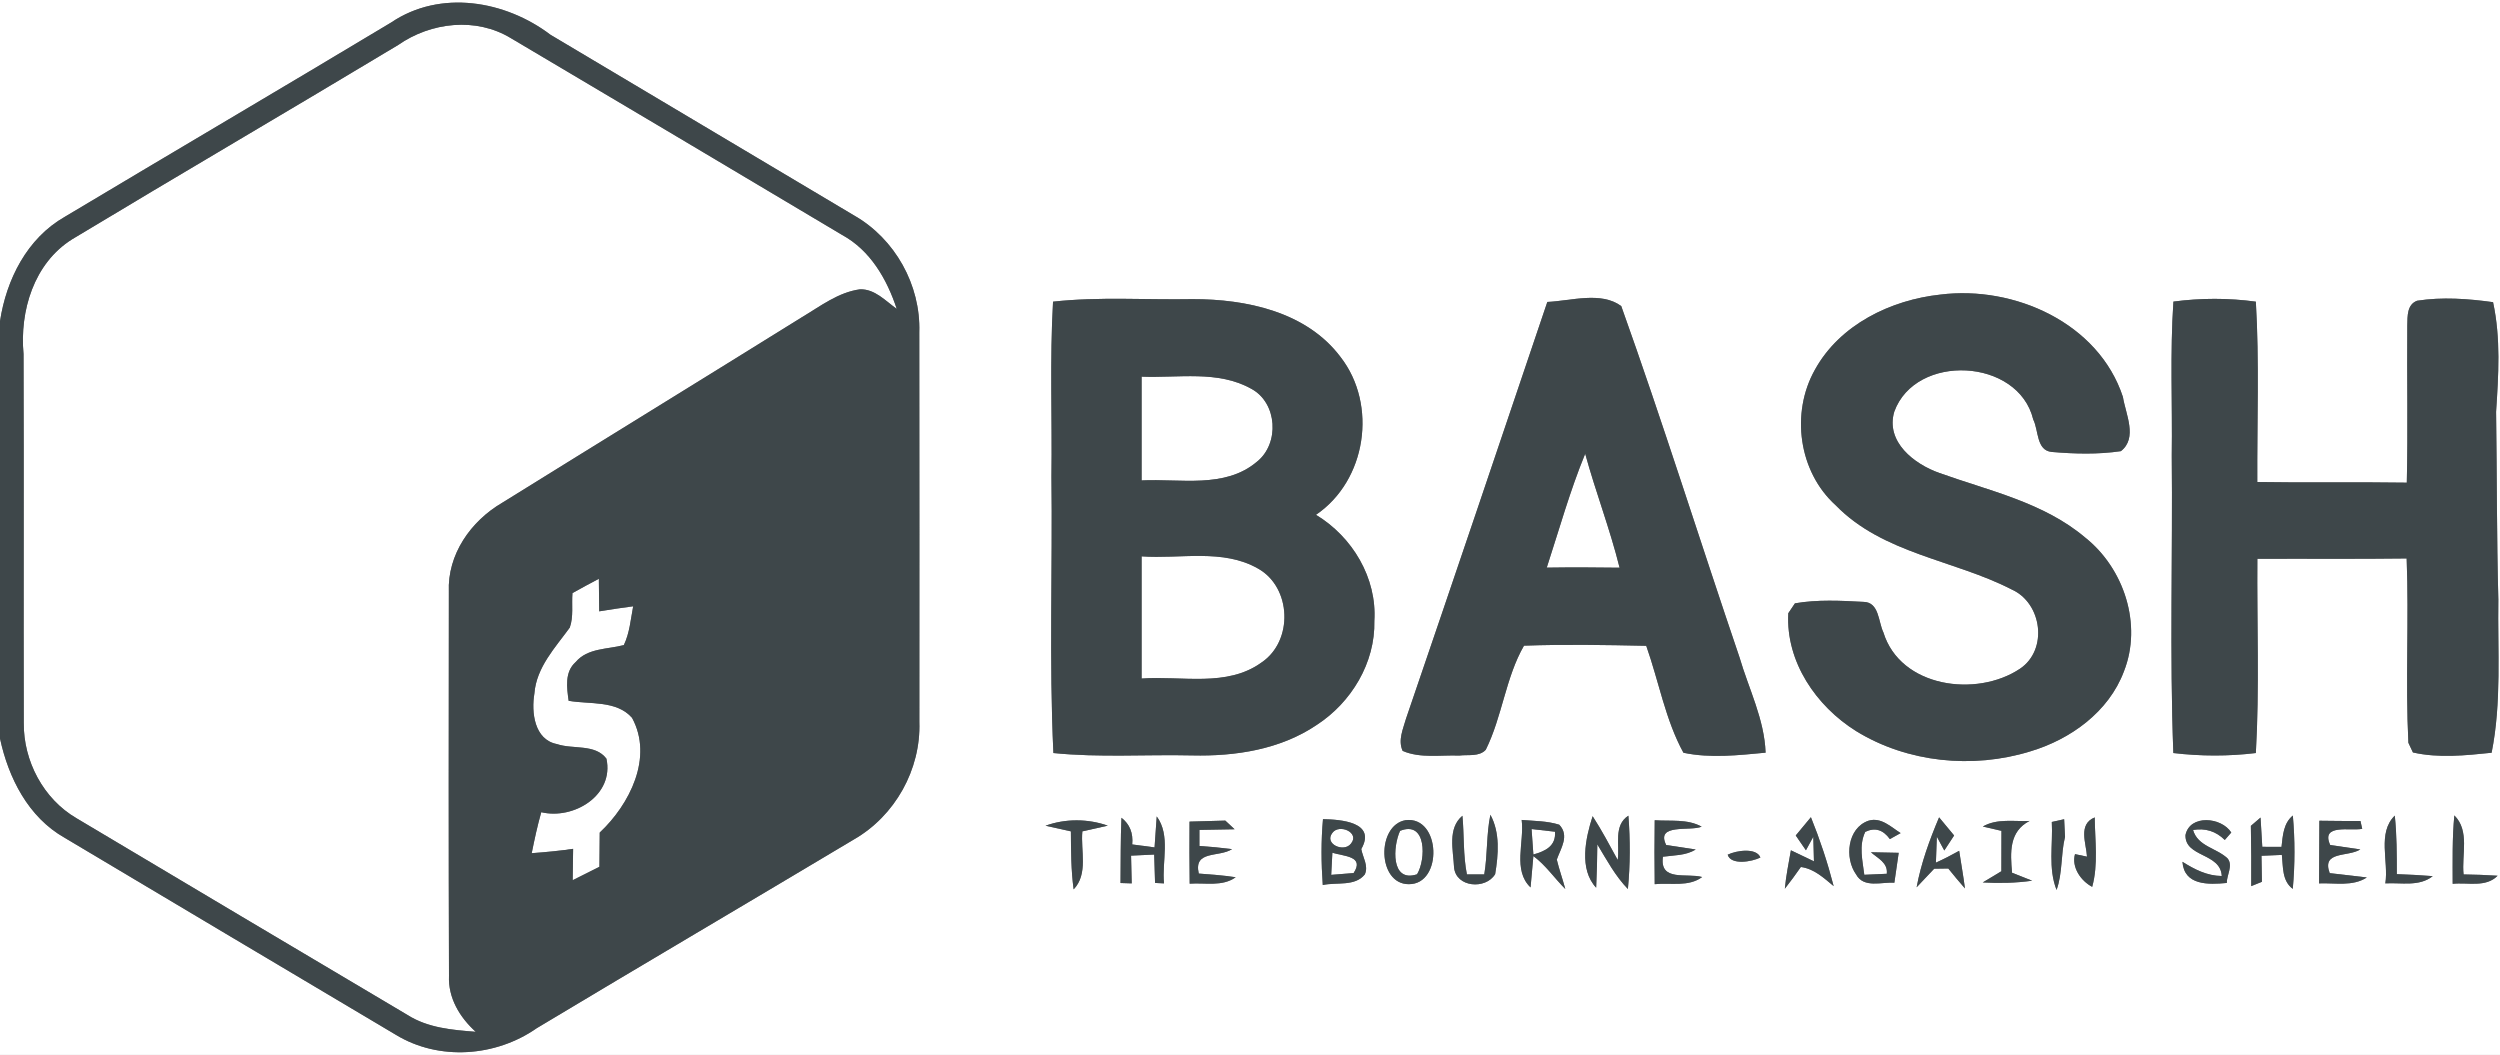 <?xml version="1.0" encoding="UTF-8" ?>
<!DOCTYPE svg PUBLIC "-//W3C//DTD SVG 1.1//EN" "http://www.w3.org/Graphics/SVG/1.1/DTD/svg11.dtd">
<svg width="346pt" height="146pt" viewBox="0 0 346 146" version="1.1" xmlns="http://www.w3.org/2000/svg">
<rect x="0" y="0" width="346" height="146" fill="#808080" stroke="none"/>
<g id="#ffffffff">
<path fill="#ffffff" opacity="1.00" d=" M 0.00 0.00 L 346.00 0.00 L 346.00 146.00 L 0.00 146.00 L 0.00 102.21 C 1.18 107.68 3.92 113.11 8.95 115.95 C 24.21 125.06 39.49 134.12 54.76 143.20 C 60.75 146.86 68.63 146.26 74.30 142.29 C 88.90 133.53 103.57 124.91 118.18 116.18 C 123.87 112.92 127.46 106.50 127.24 99.93 C 127.25 81.95 127.25 63.96 127.23 45.98 C 127.44 39.45 123.87 33.04 118.19 29.81 C 104.21 21.46 90.18 13.17 76.20 4.82 C 69.94 0.07 60.93 -1.48 54.14 3.11 C 39.12 12.13 24.01 21.01 8.98 30.00 C 3.74 32.98 0.89 38.67 0.00 44.45 L 0.00 0.00 M 268.55 40.77 C 261.67 41.51 254.61 44.94 251.18 51.18 C 247.82 57.16 248.92 65.29 254.06 69.93 C 260.60 76.65 270.43 77.47 278.41 81.58 C 282.63 83.46 283.48 89.92 279.57 92.55 C 273.56 96.57 263.01 95.16 260.66 87.52 C 259.95 86.06 260.09 83.34 257.92 83.30 C 254.76 83.13 251.55 82.96 248.42 83.50 C 248.19 83.84 247.73 84.53 247.50 84.87 C 247.14 91.59 251.36 97.73 256.88 101.18 C 263.99 105.56 273.03 106.44 280.96 104.00 C 286.55 102.34 291.85 98.53 293.95 92.92 C 296.52 86.43 293.96 78.66 288.58 74.39 C 282.83 69.53 275.32 67.94 268.41 65.46 C 264.94 64.24 260.93 61.16 262.17 56.97 C 265.12 48.85 279.34 49.53 281.40 58.06 C 282.16 59.56 281.81 62.34 283.96 62.55 C 287.13 62.82 290.37 62.91 293.53 62.44 C 295.88 60.61 294.19 57.31 293.81 54.93 C 290.44 44.68 278.75 39.49 268.55 40.77 M 145.74 41.75 C 145.28 49.81 145.63 57.88 145.52 65.95 C 145.68 78.70 145.19 91.48 145.79 104.22 C 152.18 104.87 158.61 104.40 165.02 104.55 C 170.99 104.69 177.22 103.73 182.25 100.32 C 187.03 97.21 190.34 91.73 190.21 85.95 C 190.59 79.99 187.17 74.29 182.13 71.25 C 189.11 66.51 190.68 56.05 185.54 49.42 C 180.83 43.14 172.48 41.39 165.05 41.40 C 158.62 41.52 152.15 41.04 145.74 41.75 M 214.15 41.79 C 207.66 61.03 201.16 80.26 194.59 99.47 C 194.19 100.90 193.45 102.45 194.13 103.93 C 196.59 104.98 199.37 104.47 201.97 104.57 C 203.17 104.41 204.70 104.77 205.63 103.77 C 207.91 99.18 208.38 93.76 210.92 89.36 C 216.56 89.16 222.20 89.26 227.84 89.38 C 229.58 94.29 230.49 99.63 232.99 104.18 C 236.71 104.97 240.60 104.52 244.36 104.17 C 244.19 99.54 242.03 95.35 240.75 90.98 C 235.25 74.79 230.13 58.45 224.38 42.36 C 221.58 40.30 217.44 41.64 214.15 41.79 M 300.80 41.74 C 300.32 48.83 300.67 55.95 300.57 63.05 C 300.71 76.77 300.27 90.51 300.79 104.22 C 304.58 104.67 308.42 104.68 312.21 104.22 C 312.72 95.27 312.35 86.30 312.42 77.34 C 319.31 77.31 326.19 77.38 333.08 77.29 C 333.41 85.79 332.90 94.31 333.32 102.80 C 333.47 103.13 333.79 103.81 333.95 104.14 C 337.52 104.95 341.24 104.55 344.84 104.18 C 346.24 97.19 345.66 90.05 345.77 82.98 C 345.54 74.32 345.58 65.65 345.46 56.99 C 345.79 51.93 346.12 46.83 345.04 41.82 C 341.57 41.34 338.00 41.08 334.53 41.62 C 333.12 42.15 333.20 43.76 333.17 45.00 C 333.11 52.26 333.27 59.53 333.10 66.80 C 326.21 66.69 319.31 66.83 312.41 66.71 C 312.37 58.39 312.70 50.06 312.21 41.75 C 308.43 41.23 304.58 41.24 300.80 41.74 M 144.70 114.28 C 145.58 114.48 147.33 114.86 148.21 115.06 C 148.23 117.74 148.23 120.43 148.59 123.09 C 150.65 120.94 149.54 117.71 149.80 115.06 C 150.68 114.86 152.44 114.47 153.32 114.27 C 150.56 113.30 147.45 113.28 144.70 114.28 M 164.63 113.71 C 164.61 116.57 164.61 119.44 164.65 122.30 C 166.77 122.14 169.17 122.75 171.02 121.41 C 169.32 121.15 167.62 121.03 165.91 120.90 C 165.16 117.63 168.69 118.70 170.52 117.52 C 169.01 117.33 167.51 117.18 166.00 117.08 C 166.00 116.53 166.00 115.42 166.00 114.86 C 167.62 114.83 169.24 114.81 170.87 114.77 C 170.54 114.47 169.90 113.87 169.58 113.57 C 167.92 113.63 166.28 113.67 164.63 113.71 M 183.10 113.37 C 182.83 116.40 182.85 119.45 183.07 122.49 C 184.98 122.06 187.52 122.73 188.89 121.02 C 189.43 119.83 188.61 118.67 188.40 117.51 C 190.53 113.77 185.56 113.42 183.10 113.37 M 194.54 113.51 C 190.49 114.20 190.61 122.37 194.97 122.37 C 199.72 122.42 199.44 112.92 194.54 113.51 M 201.24 120.04 C 201.50 122.83 205.62 123.15 206.93 120.98 C 207.38 118.26 207.63 115.26 206.27 112.76 C 205.70 115.48 205.89 118.28 205.42 121.02 C 204.82 121.02 203.62 121.02 203.02 121.02 C 202.49 118.35 202.65 115.60 202.40 112.90 C 200.31 114.65 201.13 117.68 201.24 120.04 M 210.60 113.48 C 210.99 116.54 209.33 120.44 211.83 122.82 C 211.93 121.74 212.12 119.57 212.22 118.48 C 213.94 119.75 215.14 121.55 216.64 123.04 C 216.27 121.67 215.79 120.34 215.46 118.97 C 216.01 117.39 217.25 115.67 215.80 114.14 C 214.12 113.61 212.34 113.63 210.60 113.48 M 220.91 122.86 C 221.00 120.86 221.06 118.86 221.07 116.86 C 222.36 119.00 223.55 121.23 225.30 123.04 C 225.63 119.66 225.63 116.26 225.37 112.89 C 223.27 114.24 224.20 116.96 223.89 119.02 C 222.77 116.98 221.69 114.92 220.42 112.96 C 219.43 116.02 218.51 120.29 220.91 122.86 M 229.01 113.52 C 228.97 116.47 228.97 119.42 229.01 122.37 C 231.19 122.14 233.68 122.79 235.58 121.38 C 233.45 120.79 229.65 122.07 230.15 118.57 C 231.67 118.36 233.33 118.42 234.69 117.57 C 233.66 117.41 231.62 117.11 230.60 116.95 C 229.09 113.91 233.95 115.09 235.51 114.41 C 233.52 113.31 231.18 113.68 229.01 113.52 M 248.53 115.63 C 248.99 116.32 249.46 117.00 249.94 117.68 L 250.96 115.81 C 250.98 116.66 251.02 118.36 251.05 119.21 C 249.97 118.70 248.93 118.18 247.86 117.68 C 247.55 119.45 247.19 121.21 247.02 123.00 C 247.79 122.02 248.53 121.01 249.24 119.99 C 251.08 120.24 252.40 121.50 253.78 122.64 C 252.94 119.39 251.89 116.21 250.63 113.10 C 249.92 113.94 249.22 114.78 248.53 115.63 M 258.59 113.59 C 255.68 114.60 255.25 118.74 256.89 121.03 C 257.96 122.97 260.43 122.04 262.18 122.17 C 262.39 120.79 262.59 119.41 262.78 118.03 C 261.49 118.00 260.21 117.97 258.93 117.95 C 259.88 118.79 261.31 119.40 261.13 120.93 C 260.35 120.97 258.80 121.04 258.02 121.07 C 257.78 119.10 257.24 117.02 258.15 115.13 C 259.48 114.49 260.61 114.82 261.56 116.13 C 261.93 115.92 262.68 115.51 263.05 115.30 C 261.71 114.46 260.34 113.05 258.59 113.59 M 268.37 113.12 C 267.05 116.25 265.88 119.45 265.26 122.80 C 265.86 122.16 267.08 120.87 267.69 120.23 C 268.18 120.22 269.15 120.21 269.64 120.20 C 270.39 121.13 271.16 122.06 271.95 122.96 C 271.73 121.22 271.41 119.49 271.15 117.75 C 270.09 118.34 269.02 118.90 267.93 119.39 C 267.96 118.50 268.03 116.70 268.06 115.80 L 269.09 117.71 C 269.55 117.02 270.00 116.33 270.45 115.63 C 269.76 114.79 269.07 113.96 268.37 113.12 M 274.42 114.39 C 275.07 114.54 276.36 114.84 277.00 114.99 C 276.99 116.86 276.99 118.72 276.99 120.58 C 276.35 120.97 275.06 121.74 274.41 122.13 C 276.69 122.26 278.99 122.21 281.25 121.89 C 280.56 121.61 279.16 121.06 278.47 120.79 C 278.22 117.99 278.04 115.08 280.89 113.62 C 278.73 113.72 276.39 113.25 274.42 114.39 M 283.97 113.76 C 284.14 116.89 283.44 120.18 284.63 123.17 C 285.48 120.80 285.20 118.24 285.80 115.82 C 285.77 115.21 285.71 113.99 285.68 113.38 C 285.25 113.48 284.40 113.66 283.97 113.76 M 302.47 115.57 C 302.38 118.68 307.34 118.01 307.49 121.24 C 305.46 121.22 303.71 120.32 302.05 119.27 C 302.29 122.57 305.66 122.44 308.19 122.20 C 308.17 121.10 309.09 119.80 308.30 118.81 C 306.78 117.36 304.17 117.15 303.52 114.87 C 305.22 114.58 306.68 115.04 307.91 116.25 C 308.13 115.99 308.58 115.48 308.81 115.22 C 307.44 113.07 303.07 112.69 302.47 115.57 M 311.52 114.30 C 311.58 117.08 311.58 119.86 311.57 122.64 C 311.94 122.49 312.68 122.19 313.05 122.04 C 313.03 121.14 313.00 119.34 312.99 118.44 C 313.69 118.41 315.10 118.35 315.81 118.32 C 315.99 119.97 315.82 121.91 317.32 123.02 C 317.63 119.65 317.63 116.25 317.33 112.87 C 316.02 113.95 315.94 115.64 315.76 117.21 C 315.09 117.20 313.77 117.20 313.10 117.20 C 313.03 115.85 312.94 114.50 312.86 113.15 C 312.52 113.44 311.85 114.01 311.52 114.30 M 321.00 113.59 C 320.98 116.48 320.98 119.37 320.96 122.26 C 323.17 122.17 325.60 122.72 327.57 121.44 C 325.85 121.23 324.14 121.03 322.43 120.84 C 321.28 117.73 324.94 118.65 326.67 117.56 C 325.63 117.41 323.54 117.11 322.50 116.95 C 321.14 113.96 325.31 115.04 326.93 114.71 C 326.87 114.44 326.75 113.90 326.69 113.63 C 324.79 113.63 322.89 113.62 321.00 113.59 M 330.13 122.26 C 332.33 122.13 334.80 122.75 336.69 121.26 C 335.03 121.13 333.38 121.03 331.72 120.98 C 331.72 118.28 331.72 115.57 331.44 112.88 C 328.99 115.28 330.61 119.21 330.13 122.26 M 339.68 112.85 C 339.38 116.00 339.45 119.16 339.45 122.32 C 341.52 122.09 344.03 122.88 345.67 121.20 C 344.10 121.10 342.53 121.04 340.96 121.02 C 340.67 118.31 341.85 115.00 339.68 112.85 M 155.21 113.18 C 155.08 116.19 155.11 119.20 155.08 122.21 L 156.63 122.26 C 156.60 120.98 156.57 119.70 156.54 118.42 C 157.61 118.37 158.67 118.32 159.74 118.27 C 159.78 119.58 159.82 120.89 159.86 122.20 L 161.10 122.26 C 160.79 119.21 162.04 115.64 160.09 112.99 C 160.01 114.06 159.87 116.21 159.79 117.28 C 158.76 117.15 157.73 117.01 156.70 116.87 C 156.85 115.31 156.36 114.07 155.21 113.18 M 288.84 118.56 C 288.42 118.47 287.60 118.30 287.18 118.21 C 286.67 120.01 287.99 121.92 289.56 122.74 C 290.42 119.62 289.94 116.32 289.91 113.13 C 287.56 114.08 288.74 116.74 288.84 118.56 M 239.11 118.29 C 239.56 119.78 242.46 119.27 243.64 118.68 C 243.09 117.28 240.30 117.70 239.11 118.29 Z" />
<path fill="#ffffff" opacity="1.00" d=" M 55.10 6.23 C 59.64 3.07 65.87 2.34 70.72 5.29 C 86.01 14.33 101.27 23.42 116.54 32.51 C 120.47 34.65 122.75 38.64 124.11 42.75 C 122.55 41.65 121.10 39.99 119.03 40.04 C 116.01 40.45 113.53 42.39 110.99 43.90 C 97.18 52.49 83.32 61.00 69.51 69.58 C 65.16 72.12 61.90 76.74 62.12 81.93 C 62.10 99.64 62.08 117.35 62.14 135.05 C 62.01 138.13 63.63 140.80 65.84 142.80 C 62.62 142.55 59.24 142.27 56.43 140.49 C 41.13 131.43 25.86 122.34 10.58 113.24 C 6.01 110.57 3.25 105.34 3.29 100.08 C 3.25 83.06 3.32 66.04 3.26 49.01 C 2.71 43.04 4.68 36.44 9.99 33.11 C 24.98 24.08 40.10 15.25 55.10 6.23 Z" />
<path fill="#ffffff" opacity="1.00" d=" M 158.00 52.13 C 163.05 52.34 168.56 51.21 173.18 53.81 C 176.80 55.75 177.12 61.40 173.95 63.91 C 169.52 67.66 163.31 66.22 158.00 66.49 C 158.00 61.70 158.00 56.92 158.00 52.13 Z" />
<path fill="#ffffff" opacity="1.00" d=" M 214.07 78.56 C 215.79 73.29 217.28 67.93 219.39 62.80 C 220.84 68.10 222.83 73.24 224.15 78.57 C 220.79 78.52 217.43 78.51 214.07 78.56 Z" />
<path fill="#ffffff" opacity="1.00" d=" M 158.00 77.00 C 163.35 77.39 169.24 75.89 174.13 78.70 C 178.76 81.31 179.01 88.70 174.62 91.67 C 169.81 95.17 163.52 93.50 158.00 93.91 C 158.01 88.27 158.00 82.64 158.00 77.00 Z" />
<path fill="#ffffff" opacity="1.00" d=" M 79.23 82.08 C 80.44 81.41 81.66 80.74 82.88 80.10 C 82.90 81.60 82.91 83.11 82.93 84.61 C 84.49 84.35 86.06 84.12 87.63 83.91 C 87.29 85.71 87.14 87.61 86.34 89.28 C 84.08 89.88 81.33 89.67 79.67 91.63 C 78.12 93.01 78.45 95.17 78.70 96.99 C 81.62 97.51 85.30 96.89 87.47 99.34 C 90.46 104.82 87.14 111.35 83.00 115.23 C 82.99 116.81 82.98 118.38 82.96 119.96 C 81.73 120.58 80.50 121.20 79.26 121.82 C 79.27 120.37 79.29 118.92 79.32 117.48 C 77.42 117.76 75.51 117.94 73.59 118.08 C 73.97 116.18 74.38 114.28 74.91 112.41 C 79.40 113.48 85.03 110.06 83.93 105.00 C 82.36 102.92 79.30 103.74 77.08 102.98 C 73.95 102.38 73.52 98.58 73.96 95.98 C 74.24 92.35 76.84 89.64 78.86 86.85 C 79.40 85.33 79.10 83.66 79.23 82.08 Z" />
<path fill="#ffffff" opacity="1.00" d=" M 184.40 115.27 C 185.34 113.97 188.25 115.22 186.97 116.76 C 186.01 118.03 183.21 116.82 184.40 115.27 Z" />
<path fill="#ffffff" opacity="1.00" d=" M 193.77 114.99 C 197.46 113.50 197.36 118.96 196.12 121.00 C 192.45 122.22 192.78 117.12 193.77 114.99 Z" />
<path fill="#ffffff" opacity="1.00" d=" M 211.97 114.74 C 212.78 114.84 214.40 115.02 215.21 115.11 C 215.37 117.10 213.86 117.81 212.22 118.26 C 212.16 117.38 212.03 115.62 211.97 114.74 Z" />
<path fill="#ffffff" opacity="1.00" d=" M 184.40 118.02 C 185.98 118.52 188.90 118.47 187.34 120.83 C 186.56 120.90 185.01 121.02 184.24 121.08 C 184.28 120.32 184.36 118.79 184.40 118.02 Z" />
</g>
<g id="#3e474aff">
<path fill="#3e474a" opacity="1.00" d=" M 54.14 3.11 C 60.93 -1.48 69.94 0.07 76.20 4.82 C 90.18 13.17 104.21 21.46 118.19 29.81 C 123.87 33.04 127.44 39.45 127.23 45.98 C 127.25 63.96 127.25 81.95 127.24 99.93 C 127.46 106.50 123.87 112.92 118.18 116.18 C 103.57 124.91 88.90 133.53 74.30 142.29 C 68.63 146.26 60.75 146.86 54.76 143.20 C 39.49 134.12 24.21 125.06 8.95 115.95 C 3.92 113.11 1.18 107.68 0.00 102.21 L 0.00 44.45 C 0.89 38.67 3.74 32.98 8.98 30.00 C 24.01 21.01 39.12 12.13 54.14 3.11 M 55.10 6.23 C 40.10 15.25 24.98 24.08 9.99 33.11 C 4.68 36.44 2.71 43.04 3.26 49.01 C 3.32 66.04 3.25 83.06 3.29 100.08 C 3.25 105.34 6.01 110.57 10.58 113.24 C 25.86 122.34 41.13 131.43 56.43 140.49 C 59.24 142.27 62.62 142.55 65.84 142.80 C 63.63 140.80 62.01 138.13 62.14 135.05 C 62.08 117.35 62.10 99.64 62.12 81.93 C 61.90 76.74 65.16 72.12 69.51 69.58 C 83.32 61.00 97.18 52.49 110.99 43.90 C 113.53 42.39 116.01 40.45 119.03 40.04 C 121.10 39.99 122.55 41.65 124.11 42.75 C 122.75 38.64 120.47 34.65 116.54 32.51 C 101.27 23.42 86.01 14.33 70.72 5.29 C 65.87 2.34 59.64 3.07 55.10 6.23 M 79.23 82.08 C 79.10 83.66 79.40 85.33 78.86 86.85 C 76.84 89.64 74.24 92.35 73.96 95.98 C 73.52 98.58 73.95 102.38 77.08 102.98 C 79.30 103.74 82.36 102.92 83.93 105.00 C 85.03 110.06 79.40 113.48 74.91 112.41 C 74.38 114.28 73.97 116.18 73.59 118.08 C 75.51 117.94 77.42 117.76 79.32 117.48 C 79.29 118.92 79.27 120.37 79.26 121.82 C 80.50 121.20 81.73 120.58 82.96 119.96 C 82.98 118.38 82.99 116.81 83.00 115.23 C 87.14 111.35 90.46 104.82 87.47 99.34 C 85.30 96.89 81.62 97.51 78.70 96.99 C 78.45 95.17 78.12 93.01 79.67 91.63 C 81.33 89.67 84.08 89.88 86.34 89.28 C 87.14 87.61 87.29 85.71 87.63 83.91 C 86.06 84.12 84.49 84.35 82.93 84.61 C 82.91 83.11 82.90 81.60 82.88 80.10 C 81.66 80.74 80.44 81.41 79.23 82.08 Z" />
<path fill="#3e474a" opacity="1.00" d=" M 268.55 40.77 C 278.75 39.49 290.44 44.68 293.81 54.93 C 294.19 57.31 295.88 60.61 293.53 62.44 C 290.37 62.91 287.13 62.82 283.96 62.55 C 281.81 62.34 282.16 59.56 281.40 58.06 C 279.34 49.53 265.12 48.85 262.17 56.97 C 260.93 61.16 264.94 64.24 268.41 65.46 C 275.32 67.94 282.83 69.53 288.58 74.39 C 293.96 78.66 296.52 86.43 293.95 92.92 C 291.85 98.53 286.55 102.34 280.96 104.00 C 273.03 106.44 263.99 105.56 256.88 101.18 C 251.36 97.73 247.14 91.59 247.50 84.87 C 247.73 84.53 248.19 83.84 248.42 83.50 C 251.55 82.96 254.76 83.13 257.92 83.30 C 260.09 83.34 259.95 86.06 260.66 87.52 C 263.01 95.16 273.56 96.57 279.57 92.55 C 283.48 89.92 282.63 83.46 278.41 81.58 C 270.43 77.47 260.60 76.65 254.06 69.93 C 248.92 65.29 247.82 57.16 251.18 51.18 C 254.61 44.94 261.67 41.51 268.55 40.77 Z" />
<path fill="#3e474a" opacity="1.00" d=" M 145.74 41.75 C 152.15 41.04 158.62 41.52 165.05 41.40 C 172.48 41.39 180.83 43.14 185.54 49.42 C 190.68 56.05 189.11 66.51 182.13 71.25 C 187.17 74.29 190.59 79.99 190.21 85.95 C 190.34 91.73 187.03 97.21 182.25 100.32 C 177.22 103.73 170.99 104.69 165.02 104.55 C 158.61 104.40 152.18 104.87 145.79 104.22 C 145.19 91.48 145.68 78.70 145.52 65.95 C 145.63 57.88 145.28 49.81 145.74 41.75 M 158.00 52.13 C 158.00 56.92 158.00 61.70 158.00 66.49 C 163.31 66.22 169.52 67.66 173.95 63.91 C 177.12 61.40 176.80 55.75 173.18 53.81 C 168.56 51.21 163.05 52.34 158.00 52.13 M 158.00 77.00 C 158.00 82.64 158.01 88.27 158.00 93.91 C 163.52 93.50 169.81 95.17 174.62 91.67 C 179.01 88.70 178.76 81.31 174.13 78.70 C 169.24 75.89 163.35 77.39 158.00 77.00 Z" />
<path fill="#3e474a" opacity="1.00" d=" M 214.15 41.79 C 217.44 41.64 221.58 40.30 224.38 42.36 C 230.13 58.45 235.25 74.79 240.75 90.98 C 242.03 95.35 244.19 99.54 244.36 104.17 C 240.60 104.52 236.71 104.97 232.99 104.18 C 230.49 99.63 229.58 94.29 227.84 89.38 C 222.20 89.26 216.56 89.16 210.92 89.36 C 208.38 93.76 207.91 99.18 205.63 103.77 C 204.70 104.77 203.17 104.41 201.97 104.57 C 199.37 104.47 196.59 104.98 194.13 103.93 C 193.45 102.45 194.19 100.90 194.59 99.47 C 201.16 80.26 207.66 61.03 214.15 41.79 M 214.07 78.56 C 217.43 78.51 220.79 78.52 224.15 78.57 C 222.83 73.24 220.84 68.10 219.39 62.80 C 217.28 67.93 215.79 73.29 214.07 78.56 Z" />
<path fill="#3e474a" opacity="1.00" d=" M 300.80 41.74 C 304.58 41.24 308.43 41.23 312.21 41.75 C 312.70 50.06 312.37 58.39 312.41 66.71 C 319.31 66.83 326.21 66.69 333.10 66.80 C 333.27 59.53 333.11 52.26 333.17 45.00 C 333.20 43.76 333.12 42.15 334.53 41.62 C 338.00 41.08 341.57 41.34 345.04 41.82 C 346.12 46.83 345.79 51.93 345.46 56.99 C 345.58 65.65 345.54 74.32 345.77 82.98 C 345.66 90.05 346.24 97.19 344.84 104.18 C 341.24 104.55 337.52 104.95 333.95 104.14 C 333.79 103.81 333.47 103.13 333.32 102.80 C 332.90 94.31 333.41 85.79 333.08 77.29 C 326.19 77.38 319.31 77.31 312.42 77.34 C 312.35 86.30 312.72 95.27 312.21 104.22 C 308.42 104.68 304.58 104.67 300.79 104.22 C 300.27 90.51 300.71 76.77 300.57 63.05 C 300.67 55.95 300.32 48.83 300.80 41.74 Z" />
<path fill="#3e474a" opacity="1.00" d=" M 144.70 114.28 C 147.45 113.28 150.56 113.30 153.32 114.27 C 152.44 114.47 150.68 114.86 149.80 115.06 C 149.54 117.71 150.65 120.94 148.59 123.09 C 148.23 120.43 148.23 117.74 148.21 115.06 C 147.33 114.86 145.58 114.48 144.70 114.28 Z" />
<path fill="#3e474a" opacity="1.00" d=" M 164.63 113.71 C 166.28 113.67 167.92 113.63 169.58 113.57 C 169.90 113.87 170.54 114.47 170.87 114.77 C 169.24 114.81 167.62 114.83 166.00 114.86 C 166.00 115.42 166.00 116.53 166.00 117.08 C 167.51 117.18 169.01 117.33 170.52 117.52 C 168.69 118.70 165.16 117.63 165.91 120.90 C 167.62 121.03 169.32 121.15 171.02 121.41 C 169.17 122.75 166.77 122.14 164.65 122.30 C 164.61 119.44 164.61 116.57 164.63 113.71 Z" />
<path fill="#3e474a" opacity="1.00" d=" M 183.10 113.37 C 185.56 113.42 190.53 113.77 188.40 117.51 C 188.61 118.67 189.43 119.83 188.89 121.02 C 187.52 122.73 184.98 122.06 183.07 122.49 C 182.85 119.45 182.83 116.40 183.10 113.37 M 184.40 115.27 C 183.21 116.82 186.01 118.03 186.97 116.76 C 188.25 115.22 185.34 113.97 184.40 115.27 M 184.40 118.02 C 184.36 118.79 184.28 120.32 184.24 121.08 C 185.01 121.02 186.56 120.90 187.34 120.83 C 188.90 118.47 185.98 118.52 184.40 118.02 Z" />
<path fill="#3e474a" opacity="1.00" d=" M 194.54 113.51 C 199.44 112.92 199.72 122.42 194.97 122.37 C 190.61 122.37 190.49 114.20 194.54 113.51 M 193.77 114.99 C 192.78 117.12 192.45 122.22 196.12 121.00 C 197.36 118.96 197.46 113.50 193.77 114.99 Z" />
<path fill="#3e474a" opacity="1.00" d=" M 201.24 120.04 C 201.13 117.68 200.31 114.65 202.40 112.90 C 202.65 115.60 202.49 118.35 203.02 121.02 C 203.62 121.02 204.82 121.02 205.42 121.02 C 205.89 118.28 205.70 115.48 206.27 112.76 C 207.63 115.26 207.38 118.26 206.93 120.98 C 205.62 123.15 201.50 122.83 201.24 120.04 Z" />
<path fill="#3e474a" opacity="1.00" d=" M 210.60 113.48 C 212.34 113.63 214.12 113.61 215.80 114.14 C 217.25 115.67 216.01 117.39 215.46 118.97 C 215.79 120.34 216.27 121.67 216.64 123.04 C 215.14 121.55 213.94 119.75 212.22 118.48 C 212.12 119.57 211.93 121.74 211.83 122.82 C 209.33 120.44 210.99 116.54 210.60 113.48 M 211.97 114.74 C 212.03 115.62 212.16 117.38 212.22 118.26 C 213.86 117.81 215.37 117.10 215.21 115.11 C 214.40 115.02 212.78 114.84 211.97 114.74 Z" />
<path fill="#3e474a" opacity="1.00" d=" M 220.91 122.86 C 218.51 120.29 219.43 116.02 220.42 112.96 C 221.69 114.92 222.77 116.98 223.89 119.02 C 224.20 116.96 223.27 114.24 225.37 112.89 C 225.63 116.26 225.63 119.66 225.30 123.04 C 223.55 121.23 222.36 119.00 221.07 116.86 C 221.06 118.86 221.00 120.86 220.91 122.86 Z" />
<path fill="#3e474a" opacity="1.00" d=" M 229.01 113.52 C 231.18 113.68 233.52 113.31 235.51 114.41 C 233.95 115.09 229.09 113.91 230.60 116.95 C 231.62 117.11 233.66 117.41 234.69 117.57 C 233.33 118.42 231.67 118.36 230.15 118.57 C 229.65 122.07 233.45 120.79 235.58 121.38 C 233.68 122.79 231.19 122.14 229.01 122.37 C 228.97 119.42 228.97 116.47 229.01 113.52 Z" />
<path fill="#3e474a" opacity="1.00" d=" M 248.53 115.63 C 249.22 114.78 249.92 113.94 250.63 113.10 C 251.89 116.21 252.94 119.39 253.78 122.64 C 252.40 121.50 251.08 120.24 249.24 119.99 C 248.53 121.01 247.79 122.02 247.02 123.00 C 247.19 121.21 247.55 119.45 247.86 117.68 C 248.93 118.18 249.97 118.70 251.05 119.21 C 251.02 118.36 250.98 116.66 250.96 115.81 L 249.94 117.68 C 249.46 117.00 248.99 116.32 248.53 115.63 Z" />
<path fill="#3e474a" opacity="1.00" d=" M 258.59 113.59 C 260.34 113.05 261.71 114.46 263.05 115.30 C 262.68 115.51 261.93 115.92 261.56 116.13 C 260.61 114.82 259.48 114.49 258.15 115.13 C 257.24 117.02 257.78 119.10 258.02 121.07 C 258.80 121.04 260.35 120.97 261.13 120.93 C 261.31 119.40 259.88 118.79 258.93 117.95 C 260.21 117.97 261.49 118.00 262.78 118.03 C 262.59 119.41 262.39 120.79 262.18 122.17 C 260.43 122.04 257.96 122.97 256.89 121.03 C 255.25 118.74 255.68 114.60 258.59 113.59 Z" />
<path fill="#3e474a" opacity="1.00" d=" M 268.37 113.12 C 269.07 113.96 269.76 114.79 270.45 115.63 C 270.00 116.33 269.55 117.02 269.09 117.71 L 268.06 115.80 C 268.03 116.70 267.96 118.50 267.93 119.39 C 269.02 118.90 270.09 118.34 271.15 117.75 C 271.41 119.49 271.73 121.22 271.95 122.96 C 271.16 122.06 270.39 121.13 269.64 120.20 C 269.15 120.21 268.18 120.22 267.69 120.23 C 267.08 120.87 265.86 122.16 265.26 122.80 C 265.88 119.45 267.05 116.25 268.37 113.12 Z" />
<path fill="#3e474a" opacity="1.00" d=" M 274.42 114.39 C 276.39 113.25 278.73 113.72 280.89 113.62 C 278.04 115.08 278.22 117.99 278.47 120.79 C 279.16 121.06 280.56 121.61 281.25 121.89 C 278.99 122.21 276.69 122.26 274.41 122.13 C 275.06 121.74 276.35 120.97 276.99 120.58 C 276.99 118.72 276.99 116.86 277.00 114.99 C 276.36 114.84 275.07 114.54 274.42 114.39 Z" />
<path fill="#3e474a" opacity="1.00" d=" M 283.97 113.76 C 284.40 113.66 285.25 113.48 285.68 113.38 C 285.71 113.99 285.77 115.21 285.80 115.82 C 285.20 118.24 285.48 120.80 284.63 123.17 C 283.44 120.18 284.14 116.89 283.97 113.76 Z" />
<path fill="#3e474a" opacity="1.00" d=" M 302.47 115.57 C 303.07 112.69 307.44 113.07 308.81 115.22 C 308.58 115.48 308.13 115.99 307.91 116.25 C 306.68 115.04 305.22 114.58 303.52 114.87 C 304.17 117.15 306.78 117.36 308.30 118.81 C 309.09 119.80 308.17 121.10 308.19 122.20 C 305.66 122.44 302.29 122.57 302.05 119.27 C 303.71 120.32 305.46 121.22 307.49 121.24 C 307.34 118.01 302.38 118.68 302.47 115.57 Z" />
<path fill="#3e474a" opacity="1.00" d=" M 311.52 114.30 C 311.85 114.01 312.52 113.44 312.86 113.15 C 312.94 114.50 313.03 115.85 313.10 117.20 C 313.77 117.20 315.09 117.20 315.76 117.21 C 315.94 115.64 316.02 113.95 317.33 112.87 C 317.63 116.25 317.63 119.65 317.32 123.02 C 315.82 121.91 315.99 119.97 315.81 118.32 C 315.10 118.35 313.69 118.41 312.99 118.44 C 313.00 119.34 313.03 121.14 313.05 122.04 C 312.68 122.19 311.94 122.49 311.57 122.64 C 311.58 119.86 311.58 117.08 311.52 114.30 Z" />
<path fill="#3e474a" opacity="1.00" d=" M 321.00 113.59 C 322.89 113.62 324.79 113.63 326.69 113.63 C 326.75 113.90 326.87 114.44 326.93 114.71 C 325.31 115.04 321.14 113.96 322.50 116.95 C 323.54 117.11 325.63 117.41 326.67 117.56 C 324.94 118.65 321.28 117.73 322.43 120.84 C 324.14 121.03 325.85 121.23 327.57 121.44 C 325.60 122.72 323.17 122.17 320.96 122.26 C 320.98 119.37 320.98 116.48 321.00 113.59 Z" />
<path fill="#3e474a" opacity="1.00" d=" M 330.13 122.26 C 330.61 119.21 328.99 115.28 331.44 112.88 C 331.72 115.57 331.72 118.28 331.72 120.98 C 333.38 121.03 335.03 121.13 336.69 121.26 C 334.80 122.75 332.33 122.13 330.13 122.26 Z" />
<path fill="#3e474a" opacity="1.00" d=" M 339.68 112.85 C 341.85 115.00 340.67 118.31 340.96 121.02 C 342.53 121.04 344.10 121.10 345.67 121.20 C 344.03 122.88 341.52 122.09 339.45 122.32 C 339.45 119.16 339.38 116.00 339.68 112.85 Z" />
<path fill="#3e474a" opacity="1.00" d=" M 155.21 113.18 C 156.36 114.07 156.85 115.31 156.70 116.87 C 157.73 117.01 158.76 117.15 159.79 117.28 C 159.87 116.21 160.01 114.06 160.09 112.99 C 162.04 115.64 160.79 119.21 161.10 122.26 L 159.86 122.20 C 159.82 120.89 159.78 119.58 159.74 118.27 C 158.67 118.32 157.61 118.37 156.54 118.42 C 156.57 119.70 156.60 120.98 156.63 122.26 L 155.08 122.21 C 155.11 119.20 155.08 116.19 155.21 113.18 Z" />
<path fill="#3e474a" opacity="1.00" d=" M 288.84 118.56 C 288.74 116.74 287.56 114.08 289.91 113.13 C 289.94 116.32 290.42 119.62 289.56 122.74 C 287.99 121.92 286.67 120.01 287.18 118.21 C 287.60 118.30 288.42 118.47 288.84 118.56 Z" />
<path fill="#3e474a" opacity="1.00" d=" M 239.11 118.29 C 240.30 117.70 243.09 117.28 243.64 118.68 C 242.46 119.27 239.56 119.78 239.11 118.29 Z" />
</g>
</svg>
